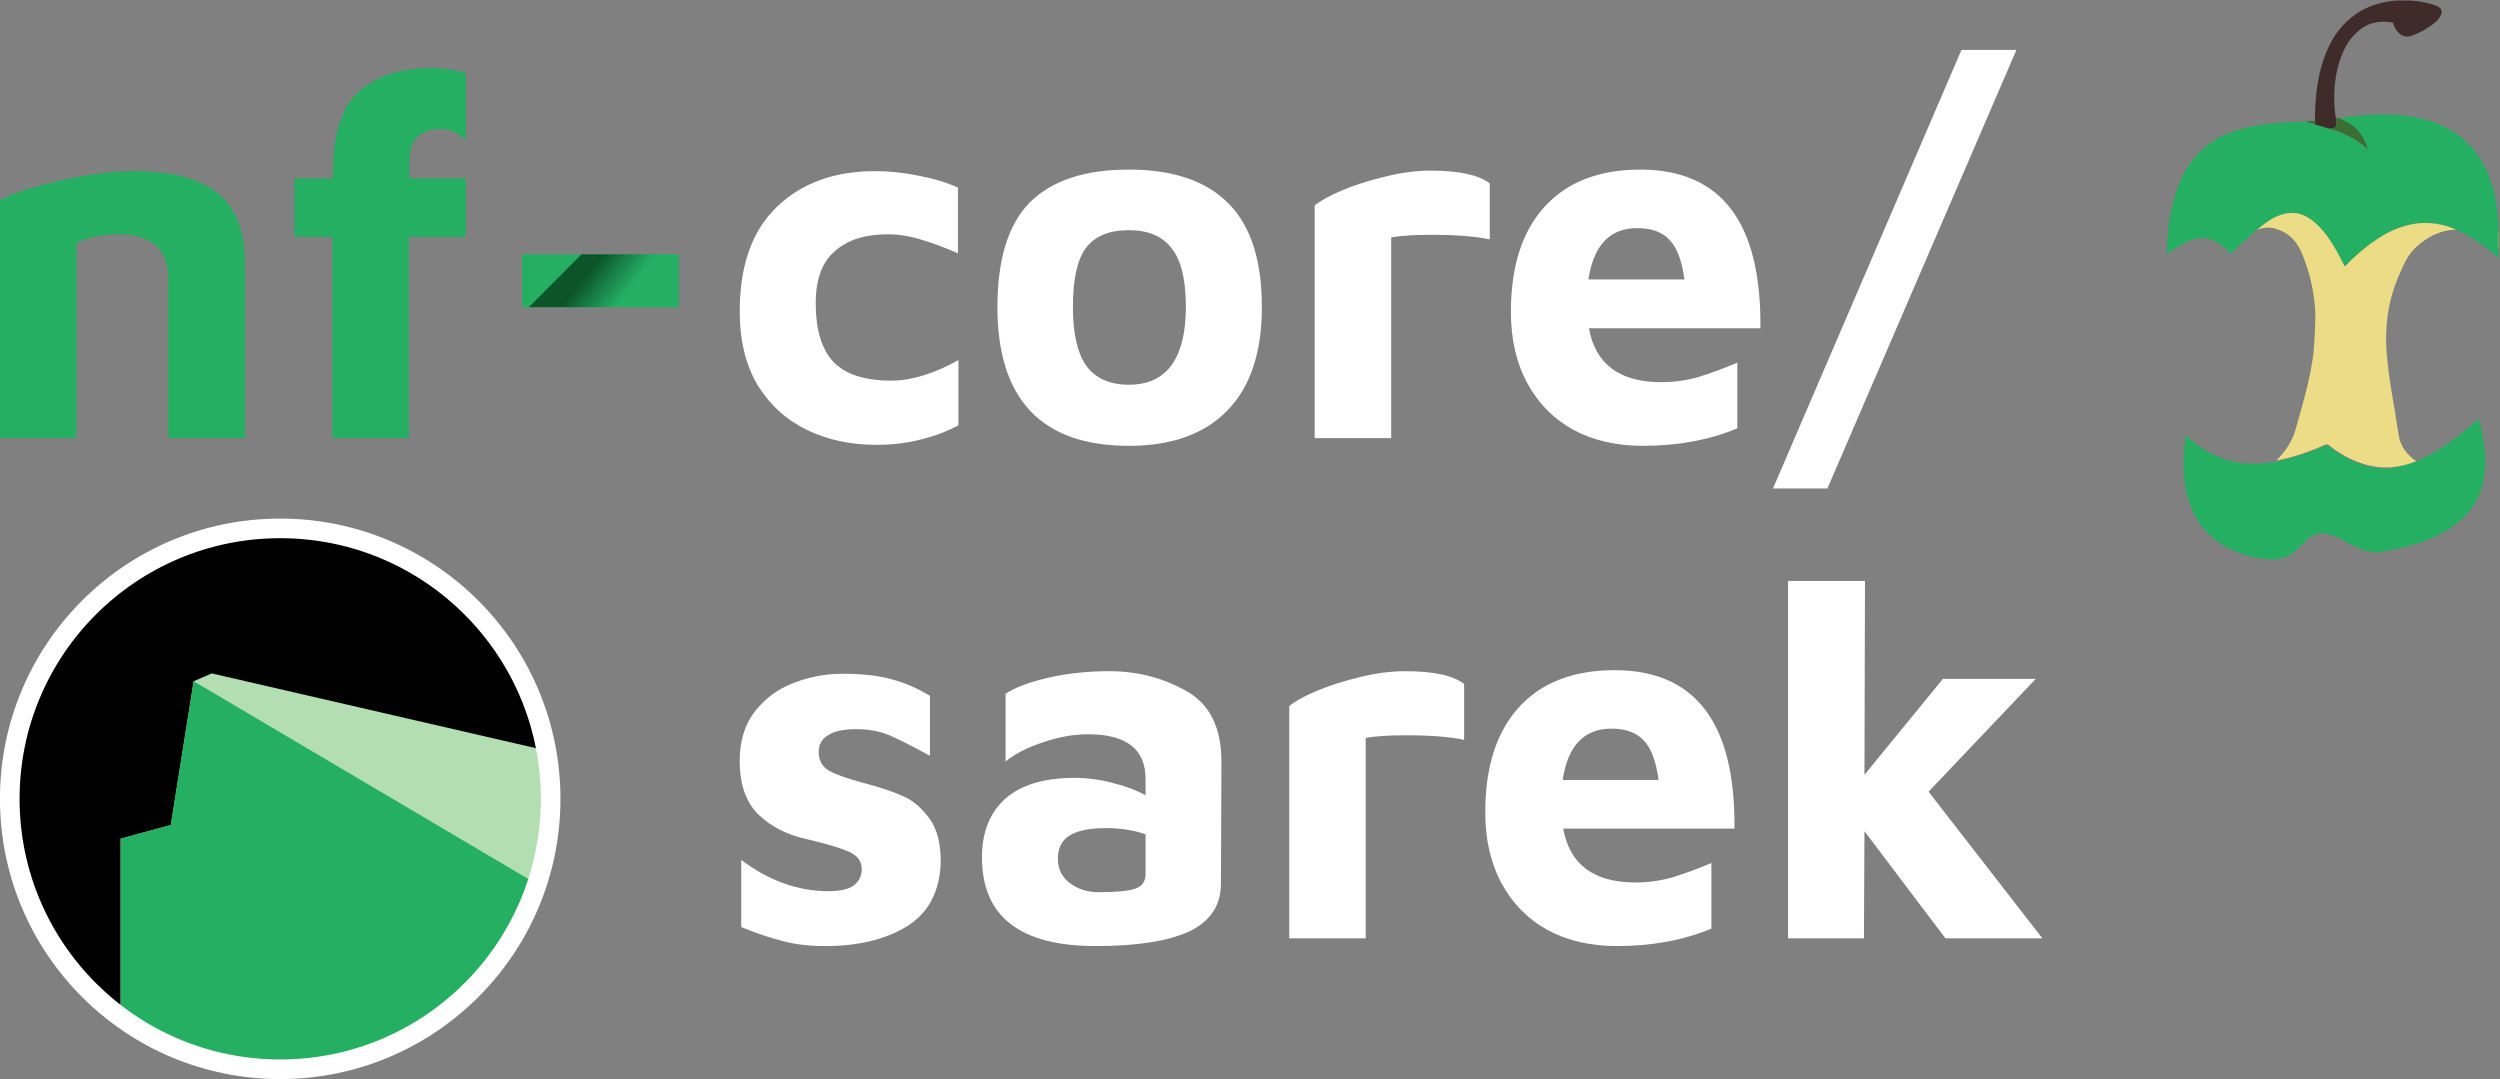 <?xml version="1.0" encoding="UTF-8" standalone="no"?>
<!-- Created with Inkscape (http://www.inkscape.org/) -->

<svg
   width="350.19"
   height="151.181"
   viewBox="0 0 328.303 141.732"
   id="svg4924"
   version="1.1"
   inkscape:version="1.3.2 (1:1.3.2+202311252150+091e20ef0f)"
   sodipodi:docname="nf-core-sarek-dark.svg"
   inkscape:export-filename="nf-core-sarek-dark.png"
   inkscape:export-xdpi="300"
   inkscape:export-ydpi="300"
   xmlns:inkscape="http://www.inkscape.org/namespaces/inkscape"
   xmlns:sodipodi="http://sodipodi.sourceforge.net/DTD/sodipodi-0.dtd"
   xmlns="http://www.w3.org/2000/svg"
   xmlns:svg="http://www.w3.org/2000/svg"
   xmlns:rdf="http://www.w3.org/1999/02/22-rdf-syntax-ns#"
   xmlns:cc="http://creativecommons.org/ns#"
   xmlns:dc="http://purl.org/dc/elements/1.1/">
  <rect x="0" y="0" width="328.303" height="141.732" fill="#808080" stroke="none"/>
  <defs
     id="defs4926">
    <clipPath
       clipPathUnits="userSpaceOnUse"
       id="clipPath202">
      <path
         d="M 0,600 H 1500 V 0 H 0 Z"
         id="path204"
         inkscape:connector-curvature="0" />
    </clipPath>
    <clipPath
       clipPathUnits="userSpaceOnUse"
       id="clipPath158">
      <path
         d="M 0,600 H 1500 V 0 H 0 Z"
         id="path160"
         inkscape:connector-curvature="0" />
    </clipPath>
    <clipPath
       clipPathUnits="userSpaceOnUse"
       id="clipPath86">
      <path
         d="M 0,600 H 1500 V 0 H 0 Z"
         id="path88"
         inkscape:connector-curvature="0" />
    </clipPath>
    <clipPath
       clipPathUnits="userSpaceOnUse"
       id="clipPath94">
      <path
         d="M 804.509,211 H 968.795 V 114.019 H 804.509 Z"
         id="path96"
         inkscape:connector-curvature="0" />
    </clipPath>
    <clipPath
       clipPathUnits="userSpaceOnUse"
       id="clipPath110">
      <path
         d="M 804.597,506 H 968.883 V 409.019 H 804.597 Z"
         id="path112"
         inkscape:connector-curvature="0" />
    </clipPath>
    <clipPath
       clipPathUnits="userSpaceOnUse"
       id="clipPath126">
      <path
         d="M 133.598,209 H 297.883 V 112.019 H 133.598 Z"
         id="path128"
         inkscape:connector-curvature="0" />
    </clipPath>
    <clipPath
       clipPathUnits="userSpaceOnUse"
       id="clipPath142">
      <path
         d="M 133.686,504 H 297.972 V 407.019 H 133.686 Z"
         id="path144"
         inkscape:connector-curvature="0" />
    </clipPath>
    <clipPath
       clipPathUnits="userSpaceOnUse"
       id="clipPath54">
      <path
         d="M 0,600 H 1500 V 0 H 0 Z"
         id="path56"
         inkscape:connector-curvature="0" />
    </clipPath>
    <clipPath
       clipPathUnits="userSpaceOnUse"
       id="clipPath30">
      <path
         d="M 0,600 H 1500 V 0 H 0 Z"
         id="path32"
         inkscape:connector-curvature="0" />
    </clipPath>
    <linearGradient
       id="a-3"
       x2="1"
       gradientTransform="matrix(47.349,36.992,-36.992,47.349,344.325,162.188)"
       gradientUnits="userSpaceOnUse">
      <stop
         stop-color="#0c542a"
         offset="0"
         id="stop15-61" />
      <stop
         stop-color="#0c542a"
         offset=".215"
         id="stop17-29" />
      <stop
         stop-color="#25af64"
         offset=".58"
         id="stop19-3" />
      <stop
         stop-color="#25af64"
         offset=".847"
         id="stop21-19" />
      <stop
         stop-color="#25af64"
         offset="1"
         id="stop23-4" />
    </linearGradient>
    <linearGradient
       id="f"
       x2="1"
       gradientTransform="matrix(14.322,11.19,-11.19,14.322,103.391,-43.225)"
       gradientUnits="userSpaceOnUse">
      <stop
         stop-color="#0c542a"
         offset="0"
         id="stop12" />
      <stop
         stop-color="#0c542a"
         offset=".215"
         id="stop14" />
      <stop
         stop-color="#25af64"
         offset=".58"
         id="stop16" />
      <stop
         stop-color="#25af64"
         offset=".847"
         id="stop18" />
      <stop
         stop-color="#25af64"
         offset="1"
         id="stop20" />
    </linearGradient>
  </defs>
  <sodipodi:namedview
     id="base"
     pagecolor="#ffffff"
     bordercolor="#666666"
     borderopacity="1.0"
     inkscape:pageopacity="0.0"
     inkscape:pageshadow="2"
     inkscape:zoom="2"
     inkscape:cx="239"
     inkscape:cy="142"
     inkscape:document-units="px"
     inkscape:current-layer="layer4"
     showgrid="false"
     fit-margin-top="0"
     fit-margin-left="0"
     fit-margin-right="0"
     fit-margin-bottom="0"
     units="px"
     width="200mm"
     inkscape:window-width="1920"
     inkscape:window-height="1015"
     inkscape:window-x="0"
     inkscape:window-y="1080"
     inkscape:window-maximized="1"
     inkscape:showpageshadow="0"
     inkscape:pagecheckerboard="1"
     inkscape:deskcolor="#d1d1d1" />
  <g
     inkscape:groupmode="layer"
     id="layer4"
     inkscape:label="Sarek"
     style="display:inline"
     transform="translate(-44.103,70.093)">
    <g
       id="g1"
       transform="matrix(0.851,0,0,0.851,30.961,0.115)">
      <path
         style="fill:none;stroke:none;stroke-width:5;stroke-linecap:round;stroke-linejoin:round;stroke-miterlimit:4;stroke-dasharray:none"
         d="m 397.771,75.869 c -0.04,-0.04 -0.121,-0.079 -0.121,-0.039 -1.49,-1.047 -2.536,-2.417 -2.818,-4.27 -0.242,-1.289 -0.402,-2.578 -0.604,-3.826 -0.403,-2.295 -0.806,-4.589 -1.088,-6.885 -0.161,-1.409 -0.323,-2.779 -0.363,-4.148 -0.04,-1.128 0.002,-2.255 0.082,-3.383 0.121,-1.45 0.362,-2.899 0.725,-4.309 0.443,-1.651 1.047,-3.263 1.771,-4.793 0.322,-0.765 0.725,-1.53 1.168,-2.215 0.564,-0.846 1.288,-1.531 2.094,-2.135 1.651,-1.248 3.463,-2.053 5.598,-2.094 0.362,0.081 0.686,0.282 1.008,0.443 1.933,0.966 3.665,2.174 5.275,3.543 1.097,1.073 0.805,0.297 0.805,-0.885 h 0.041 v -2.617 -0.041 h -0.002 c -0.082,-2.362 -0.325,-4.726 -0.926,-7.008 -0.604,-2.336 -1.571,-4.51 -3.061,-6.402 -1.732,-2.175 -3.946,-3.664 -6.523,-4.631 -1.732,-0.644 -3.544,-1.008 -5.396,-1.209 -1.571,-0.161 -3.181,-0.202 -4.752,-0.121 -1.852,0.081 -3.703,0.242 -5.516,0.564 -0.021,0.021 -0.053,0.017 -0.084,0.021 -0.038,-0.021 -0.081,-0.041 -0.119,-0.062 -0.161,0 -0.28,0.041 -0.441,0.041 l -0.041,0.041 c -0.201,-1.45 -0.323,-2.94 -0.242,-4.43 0.081,-1.691 0.322,-3.303 0.846,-4.914 0.564,-1.772 1.369,-3.422 2.738,-4.711 1.651,-1.611 3.665,-2.135 5.92,-1.732 0.121,0 0.161,0.041 0.201,0.162 0.081,0.362 0.242,0.684 0.443,1.006 0.644,1.007 1.61,1.411 2.617,1.008 1.007,-0.362 1.934,-0.846 2.779,-1.41 0.685,-0.443 1.329,-0.926 1.771,-1.57 0.644,-0.926 0.404,-1.651 -0.684,-2.014 -1.369,-0.483 -2.82,-0.724 -4.27,-0.805 V 0 h -1.812 v 0.041 c -0.926,0.04 -1.811,0.161 -2.777,0.402 -1.893,0.443 -3.584,1.248 -5.074,2.496 -1.812,1.49 -3.1,3.384 -3.986,5.559 -1.208,2.899 -1.692,5.96 -1.854,9.061 -0.04,0.792 -0.039,1.545 -0.039,2.336 l -4.551,0.201 c -2.618,0.121 -5.195,0.443 -7.732,1.168 -2.336,0.644 -4.471,1.691 -6.283,3.342 -1.369,1.248 -2.456,2.779 -3.262,4.43 -1.087,2.215 -1.691,4.59 -2.094,7.047 -0.282,1.772 -0.402,3.584 -0.482,5.355 -0.028,0.806 0.92,-0.267 1.127,-0.402 1.007,-0.644 1.974,-1.247 3.102,-1.609 1.329,-0.443 2.617,-0.364 3.865,0.32 0.846,0.443 1.571,1.088 2.256,1.812 0.121,0.121 0.201,0.121 0.322,0 0.685,-0.604 1.329,-1.208 2.014,-1.812 0.725,-0.685 1.448,-1.408 2.254,-2.012 0.081,0.04 0.121,-7.49e-4 0.201,-0.041 0.846,-0.282 1.731,-0.363 2.617,-0.121 2.014,0.524 3.465,1.812 4.311,3.705 1.409,3.181 2.174,6.484 2.375,9.947 0.081,1.128 -0.161,5.879 -0.322,7.127 -0.242,1.732 -0.564,3.424 -0.967,5.115 -0.564,2.295 -1.207,4.591 -1.852,6.846 -0.443,1.691 -1.249,3.182 -2.377,4.471 -0.282,0.322 -0.564,0.643 -0.846,0.965 0.081,0 0.201,0.001 0.322,-0.039 m -0.039,0.16 c -0.081,0.04 -0.201,0.041 -0.322,0.041 -0.886,0.242 -1.813,0.321 -2.699,0.361 -0.765,0.04 -1.53,0.041 -2.295,-0.039 -0.926,-0.04 -1.852,-0.202 -2.738,-0.443 -1.329,-0.362 -2.617,-0.927 -3.785,-1.611 -1.047,-0.644 -2.054,-1.368 -2.939,-2.174 -0.121,-0.121 -0.282,-0.241 -0.443,-0.402 -0.201,1.409 -0.323,2.778 -0.363,4.188 -0.04,1.007 2.9e-4,1.974 0.121,2.98 0.081,0.685 0.161,1.409 0.322,2.094 0.362,1.571 0.846,3.061 1.691,4.471 0.846,1.369 1.852,2.576 3.141,3.543 1.369,1.047 2.86,1.771 4.471,2.295 1.087,0.322 2.215,0.605 3.383,0.766 0.846,0.121 1.65,0.162 2.496,0.041 1.248,-0.201 2.296,-0.805 3.182,-1.691 l 1.57,-1.57 c 0.725,-0.685 1.571,-1.047 2.578,-0.967 0.765,0.04 1.49,0.281 2.215,0.604 1.329,0.604 2.497,1.41 3.826,1.934 0.886,0.322 1.812,0.522 2.738,0.562 0.443,0 0.885,-0.08 1.328,-0.16 1.611,-0.282 3.222,-0.605 4.793,-1.088 1.651,-0.483 3.262,-1.088 4.752,-1.934 1.128,-0.604 2.173,-1.328 3.1,-2.174 0.805,-0.685 1.45,-1.489 2.014,-2.375 0.443,-0.685 0.806,-1.411 1.088,-2.176 0.483,-1.248 0.724,-2.577 0.805,-3.906 0.081,-1.087 0.041,-2.133 -0.08,-3.221 -0.121,-0.926 -0.242,-1.853 -0.443,-2.779 -0.161,-0.685 -0.28,-1.369 -0.441,-2.014 -0.04,-0.081 -0.041,-0.122 -0.121,-0.041 l -1.451,1.209 c -0.846,0.725 -1.69,1.41 -2.576,2.055 -1.047,0.765 -2.095,1.489 -3.223,2.174 -0.966,0.524 -1.933,1.047 -2.939,1.449"
         transform="matrix(0.937,0,0,0.937,15.437,-82.468)"
         id="path141"
         inkscape:connector-curvature="0"
         sodipodi:nodetypes="cccccccccccccccccccccccccccccccccccccccccccccccccccccccccccccccccccccccccccccccccccccccccccccccccccccccccccc" />
      <path
         d="m 100.424,40.738 c 0,-23.05 -18.686,-41.737 -41.737,-41.737 -23.05,0 -41.737,18.686 -41.737,41.737 0,23.05 18.686,41.737 41.737,41.737 23.051,0 41.737,-18.686 41.737,-41.737 z"
         style="fill:#000000;stroke:none;stroke-width:3.018;stroke-linecap:butt;stroke-linejoin:miter;stroke-miterlimit:10;stroke-dasharray:none;stroke-opacity:1"
         id="path685"
         inkscape:connector-curvature="0" />
      <path
         style="fill:#b3deb2;fill-opacity:1;fill-rule:nonzero;stroke:none;stroke-width:0.721"
         d="m 48.113,21.415 -2.787,1.206 -3.522,22.183 -7.747,2.113 v 27.467 l -0.024,0.034 c 6.908,5.065 15.432,8.057 24.654,8.057 18.437,0 34.081,-11.954 39.606,-28.535 l 0.069,0.023 -0.065,-0.038 c 1.379,-4.145 2.127,-8.578 2.127,-13.186 0,-2.53 -0.225,-5.007 -0.656,-7.413 z"
         id="path687"
         inkscape:connector-curvature="0" />
      <path
         inkscape:connector-curvature="0"
         id="path689"
         style="fill:#24af63;fill-opacity:1;fill-rule:nonzero;stroke:none;stroke-width:0.721"
         d="M 98.361,53.963 45.325,22.622 l -3.521,22.184 -7.747,2.113 v 27.466 l -0.024,0.034 c 6.908,5.065 15.432,8.056 24.653,8.056 18.437,0 34.081,-11.954 39.605,-28.535" />
      <path
         inkscape:connector-curvature="0"
         id="path691"
         style="fill:none;stroke:#ffffff;stroke-width:3.027;stroke-linecap:butt;stroke-linejoin:miter;stroke-miterlimit:10;stroke-dasharray:none;stroke-opacity:1"
         d="m 100.415,40.769 c 0,-23.048 -18.684,-41.733 -41.732,-41.733 -23.048,0 -41.733,18.684 -41.733,41.733 0,23.048 18.684,41.733 41.733,41.733 23.048,0 41.732,-18.684 41.732,-41.733 z" />
      <g
         id="g603"
         transform="translate(-0.768)"
         style="fill:#ffffff">
        <path
           d="m 143.573,63.489 q -3.798,0 -6.647,-0.791 -2.849,-0.712 -6.331,-2.137 V 50.195 q 6.41,4.827 13.453,4.827 2.691,0 3.877,-0.87 1.266,-0.95 1.266,-2.532 0,-1.82 -1.978,-2.691 -1.978,-0.87 -6.331,-1.899 -4.59,-0.95 -7.597,-3.798 -2.928,-2.849 -2.928,-8.309 0,-4.669 2.374,-7.676 2.374,-3.007 5.935,-4.352 3.64,-1.424 7.518,-1.424 4.748,0 7.676,0.87 3.007,0.791 5.856,2.532 v 9.259 q -4.036,-2.216 -6.251,-3.165 -2.216,-0.95 -5.144,-0.95 -2.928,0 -4.352,0.95 -1.424,0.87 -1.424,2.532 0,1.978 1.583,2.928 1.583,0.87 5.064,1.82 3.957,1.029 6.251,2.057 2.295,0.95 4.115,3.403 1.82,2.374 1.82,6.726 -0.158,6.805 -5.144,9.971 -4.985,3.086 -12.661,3.086 z"
           style="font-weight:bold;font-size:medium;line-height:0%;font-family:'Maven Pro';fill:#ffffff;fill-opacity:1;stroke:none;stroke-width:0.308"
           id="path695"
           inkscape:connector-curvature="0" />
        <path
           d="m 187.367,21.074 q 6.568,0 11.949,3.086 5.381,3.007 5.381,10.92 l -0.079,18.913 q -0.079,4.985 -4.985,7.28 -4.906,2.216 -14.323,2.216 -17.567,0 -17.567,-13.69 0,-5.777 3.561,-9.021 3.64,-3.244 10.762,-3.244 2.928,0 5.856,0.791 2.928,0.712 5.065,1.899 v -2.532 q 0,-6.885 -8.863,-6.885 -3.403,0 -7.043,1.266 -3.561,1.187 -5.698,2.928 V 24.556 q 2.137,-1.424 6.489,-2.453 4.431,-1.029 9.496,-1.029 z m -1.662,34.106 q 4.115,0 5.698,-0.554 1.583,-0.554 1.583,-2.216 v -6.172 q -2.77,-0.95 -6.093,-0.95 -3.877,0 -5.698,1.187 -1.741,1.108 -1.741,3.561 0,2.295 1.82,3.719 1.899,1.424 4.431,1.424 z"
           style="font-weight:bold;font-size:medium;line-height:0%;font-family:'Maven Pro';fill:#ffffff;fill-opacity:1;stroke:none;stroke-width:0.308"
           id="path697"
           inkscape:connector-curvature="0" />
        <path
           d="m 215.164,26.455 q 1.187,-1.029 4.115,-2.295 3.007,-1.266 6.647,-2.137 3.719,-0.95 7.122,-0.95 6.568,0 9.1,1.978 v 8.625 q -3.165,-0.712 -9.1,-0.712 -3.719,0 -6.093,0.396 v 30.941 h -11.791 z"
           style="font-weight:bold;font-size:medium;line-height:0%;font-family:'Maven Pro';fill:#ffffff;fill-opacity:1;stroke:none;stroke-width:0.308"
           id="path699"
           inkscape:connector-curvature="0" />
        <path
           d="m 265.346,20.916 q 18.754,0 18.517,24.452 h -26.43 q 1.504,8.309 11.158,8.309 2.928,0 5.698,-0.791 2.849,-0.87 6.014,-2.216 v 10.129 q -6.489,2.691 -14.56,2.691 -6.093,0 -10.683,-2.453 -4.59,-2.532 -7.122,-7.201 -2.532,-4.669 -2.532,-10.999 0,-10.446 5.144,-16.143 5.223,-5.777 14.798,-5.777 z m -0.475,9.021 q -6.331,0 -7.518,7.913 h 14.798 q -0.554,-4.273 -2.295,-6.093 -1.662,-1.82 -4.985,-1.82 z"
           style="font-weight:bold;font-size:medium;line-height:0%;font-family:'Maven Pro';fill:#ffffff;fill-opacity:1;stroke:none;stroke-width:0.308"
           id="path701"
           inkscape:connector-curvature="0" />
        <path
           d="M 316.426,62.302 303.923,45.763 303.844,62.302 H 292.133 V 7.147 h 11.87 l -0.079,29.912 12.107,-14.798 h 14.323 l -16.539,17.409 17.567,22.632 z"
           style="font-weight:bold;font-size:medium;line-height:0%;font-family:'Maven Pro';fill:#ffffff;fill-opacity:1;stroke:none;stroke-width:0.308"
           id="path703"
           inkscape:connector-curvature="0" />
      </g>
      <g
         id="g551">
        <path
           style="fill:#24af63;stroke-width:0.378"
           inkscape:connector-curvature="0"
           id="path24"
           d="m 401.033,-44.149 v 1.359 c -0.038,0 -0.038,0 -0.075,0.038 l -0.68,-0.566 c -1.51,-1.284 -3.134,-2.416 -4.946,-3.322 -0.302,-0.151 -0.604,-0.34 -0.944,-0.415 -0.038,-0.038 -0.075,-0.076 -0.113,-0.076 -0.68,-0.264 -1.359,-0.491 -2.076,-0.68 -1.548,-0.34 -3.096,-0.378 -4.644,-0.076 -2.001,0.415 -3.775,1.284 -5.474,2.416 -1.661,1.133 -3.171,2.454 -4.568,3.851 -0.264,0.264 -0.264,0.264 -0.415,-0.076 -0.755,-1.548 -1.586,-3.058 -2.605,-4.455 -0.793,-1.057 -1.661,-2.039 -2.794,-2.718 -1.133,-0.717 -2.378,-0.982 -3.7,-0.642 -1.623,0.378 -2.945,1.359 -4.191,2.416 -0.755,0.566 -1.435,1.246 -2.114,1.888 -0.642,0.566 -1.246,1.133 -1.888,1.699 -0.113,0.113 -0.189,0.113 -0.302,0 -0.642,-0.68 -1.321,-1.284 -2.114,-1.699 -1.17,-0.642 -2.378,-0.717 -3.624,-0.302 -1.057,0.34 -1.963,0.906 -2.907,1.51 -0.378,0.227 -0.717,0.491 -1.095,0.68 v -0.076 c 0.038,-0.076 0.038,-0.151 0.038,-0.227 0.075,-1.661 0.189,-3.36 0.453,-5.021 0.378,-2.303 0.944,-4.53 1.963,-6.607 0.755,-1.548 1.774,-2.983 3.058,-4.153 1.699,-1.548 3.7,-2.529 5.89,-3.134 2.378,-0.68 4.795,-0.982 7.249,-1.095 0.982,-0.038 1.925,-0.076 2.907,-0.113 0.491,0.189 0.982,0.302 1.472,0.453 0.717,0.227 1.435,0.453 2.152,0.642 0.378,0.151 0.717,0.264 1.095,0.415 1.397,0.491 2.756,1.133 3.926,2.076 0.302,0.227 0.604,0.491 0.906,0.755 -0.075,-0.227 -0.151,-0.415 -0.227,-0.642 -0.529,-1.397 -1.321,-2.529 -2.605,-3.322 -0.529,-0.34 -1.095,-0.566 -1.661,-0.868 0.038,0 0.113,0 0.151,-0.038 1.699,-0.302 3.436,-0.453 5.172,-0.529 1.472,-0.076 2.983,-0.038 4.455,0.113 1.737,0.189 3.436,0.529 5.059,1.133 2.416,0.906 4.493,2.303 6.116,4.342 1.397,1.774 2.303,3.813 2.869,6.003 0.566,2.152 0.793,4.379 0.868,6.607 -0.038,0.793 -0.038,1.623 -0.038,2.454 z"
           class="st0" />
        <path
           style="fill:#ecdc86;stroke-width:0.378"
           inkscape:connector-curvature="0"
           id="path26"
           d="m 401.033,-46.64 h 0.038 v 2.492 h -0.038 z"
           class="st4" />
        <path
           style="fill:#a0918f;stroke-width:0.378"
           inkscape:connector-curvature="0"
           id="path28"
           d="m 387.253,-82.468 v 0.038 h -1.699 v -0.038 z"
           class="st5" />
        <path
           style="fill:#24af63;stroke-width:0.378"
           inkscape:connector-curvature="0"
           id="path30"
           d="m 388.348,-11.341 c 0.944,-0.378 1.85,-0.868 2.756,-1.359 1.057,-0.642 2.039,-1.321 3.02,-2.039 0.831,-0.604 1.623,-1.246 2.416,-1.925 l 1.359,-1.133 c 0.075,-0.076 0.075,-0.038 0.113,0.038 0.151,0.604 0.264,1.246 0.415,1.888 0.189,0.868 0.302,1.737 0.415,2.605 0.113,1.019 0.151,2.001 0.075,3.02 -0.075,1.246 -0.302,2.492 -0.755,3.662 -0.264,0.717 -0.604,1.397 -1.019,2.039 -0.529,0.831 -1.133,1.586 -1.888,2.227 -0.868,0.793 -1.85,1.472 -2.907,2.039 -1.397,0.793 -2.907,1.359 -4.455,1.812 -1.472,0.453 -2.983,0.755 -4.493,1.019 -0.415,0.076 -0.831,0.151 -1.246,0.151 -0.868,-0.038 -1.737,-0.227 -2.567,-0.529 -1.246,-0.491 -2.341,-1.246 -3.587,-1.812 -0.68,-0.302 -1.359,-0.529 -2.076,-0.566 -0.944,-0.076 -1.737,0.264 -2.416,0.906 l -1.472,1.472 c -0.831,0.831 -1.812,1.397 -2.983,1.586 -0.793,0.113 -1.548,0.076 -2.341,-0.038 -1.095,-0.151 -2.152,-0.415 -3.171,-0.717 -1.51,-0.491 -2.907,-1.17 -4.191,-2.152 -1.208,-0.906 -2.152,-2.039 -2.945,-3.322 -0.793,-1.321 -1.246,-2.718 -1.586,-4.191 -0.151,-0.642 -0.227,-1.321 -0.302,-1.963 -0.113,-0.944 -0.151,-1.85 -0.113,-2.794 0.038,-1.321 0.151,-2.605 0.34,-3.926 0.151,0.151 0.302,0.264 0.415,0.378 0.831,0.755 1.774,1.435 2.756,2.039 1.095,0.642 2.303,1.17 3.549,1.51 0.831,0.227 1.699,0.378 2.567,0.415 0.717,0.076 1.435,0.076 2.152,0.038 0.831,-0.038 1.699,-0.113 2.529,-0.34 0.113,0 0.227,0 0.302,-0.038 0.755,-0.151 1.51,-0.34 2.265,-0.566 0.868,-0.264 1.699,-0.529 2.529,-0.831 0.793,-0.302 1.623,-0.642 2.416,-0.982 0.227,-0.113 0.378,-0.076 0.566,0.076 1.321,1.019 2.756,1.888 4.304,2.529 1.737,0.68 3.511,1.019 5.361,0.868 1.359,-0.264 2.643,-0.604 3.889,-1.095 z"
           class="st0" />
        <path
           style="fill:#ecdc86;stroke-width:0.378"
           inkscape:connector-curvature="0"
           id="path32-3"
           d="m 388.348,-11.341 c -1.246,0.491 -2.529,0.831 -3.851,0.944 -1.85,0.151 -3.624,-0.189 -5.361,-0.868 -1.548,-0.604 -2.983,-1.472 -4.304,-2.529 -0.189,-0.151 -0.34,-0.189 -0.566,-0.076 -0.793,0.34 -1.586,0.68 -2.416,0.982 -0.831,0.302 -1.661,0.604 -2.529,0.831 -0.755,0.227 -1.51,0.378 -2.265,0.566 -0.113,0.038 -0.227,0.038 -0.302,0.038 0.264,-0.302 0.529,-0.604 0.793,-0.906 1.057,-1.208 1.812,-2.605 2.227,-4.191 0.604,-2.114 1.208,-4.266 1.737,-6.418 0.378,-1.586 0.68,-3.171 0.906,-4.795 0.151,-1.17 0.378,-5.625 0.302,-6.682 -0.189,-3.247 -0.906,-6.343 -2.227,-9.325 -0.793,-1.774 -2.152,-2.983 -4.04,-3.473 -0.831,-0.227 -1.661,-0.151 -2.454,0.113 -0.075,0.038 -0.113,0.076 -0.189,0.038 1.246,-1.057 2.529,-2.039 4.191,-2.416 1.321,-0.302 2.567,-0.076 3.7,0.642 1.133,0.717 2.001,1.661 2.794,2.718 1.019,1.397 1.85,2.907 2.605,4.455 0.151,0.34 0.151,0.34 0.415,0.076 1.397,-1.435 2.907,-2.756 4.568,-3.851 1.661,-1.133 3.473,-2.001 5.474,-2.416 1.548,-0.302 3.096,-0.264 4.644,0.076 0.717,0.151 1.397,0.378 2.076,0.68 0.038,0.038 0.113,0.038 0.113,0.076 -2.001,0.038 -3.7,0.793 -5.248,1.963 -0.755,0.566 -1.435,1.208 -1.963,2.001 -0.415,0.642 -0.793,1.359 -1.095,2.076 -0.68,1.435 -1.246,2.945 -1.661,4.493 -0.34,1.321 -0.566,2.681 -0.68,4.04 -0.075,1.057 -0.113,2.114 -0.075,3.171 0.038,1.284 0.189,2.567 0.34,3.889 0.264,2.152 0.642,4.304 1.019,6.456 0.189,1.17 0.34,2.378 0.566,3.587 0.264,1.737 1.246,3.02 2.643,4.002 0,-0.038 0.075,0 0.113,0.038 z"
           class="st4" />
        <path
           style="fill:#3f2b29;stroke-width:0.378"
           inkscape:connector-curvature="0"
           id="path34"
           d="m 385.554,-82.431 h 1.699 c 1.359,0.076 2.718,0.302 4.002,0.755 1.019,0.34 1.246,1.019 0.642,1.888 -0.415,0.604 -1.019,1.057 -1.661,1.472 -0.793,0.529 -1.661,0.982 -2.605,1.321 -0.944,0.378 -1.85,0 -2.454,-0.944 -0.189,-0.302 -0.34,-0.604 -0.415,-0.944 -0.038,-0.113 -0.075,-0.151 -0.189,-0.151 -2.114,-0.378 -4.002,0.113 -5.55,1.623 -1.284,1.208 -2.039,2.756 -2.567,4.417 -0.491,1.51 -0.717,3.02 -0.793,4.606 -0.075,1.397 0.038,2.794 0.227,4.153 0.038,0.227 0.113,0.453 0.113,0.717 0.038,0.302 -0.075,0.566 -0.302,0.717 -0.264,0.189 -0.566,0.151 -0.868,0.151 -0.717,-0.227 -1.435,-0.453 -2.152,-0.642 v -0.491 c 0,-0.755 0,-1.472 0.038,-2.227 0.151,-2.907 0.604,-5.776 1.737,-8.495 0.831,-2.039 2.039,-3.813 3.738,-5.21 1.397,-1.17 2.983,-1.925 4.757,-2.341 0.906,-0.227 1.737,-0.34 2.605,-0.378 z"
           class="st6" />
        <path
           style="fill:#396e35;stroke-width:0.378"
           inkscape:connector-curvature="0"
           id="path36"
           d="m 374.87,-62.686 c 0.302,0 0.604,0.038 0.868,-0.151 0.264,-0.189 0.34,-0.453 0.302,-0.717 -0.038,-0.227 -0.075,-0.491 -0.113,-0.717 0.151,0 0.264,-0.038 0.415,-0.038 0.529,0.302 1.095,0.566 1.661,0.868 1.284,0.793 2.076,1.925 2.605,3.322 0.075,0.227 0.151,0.415 0.227,0.642 -0.302,-0.264 -0.604,-0.529 -0.906,-0.755 -1.208,-0.906 -2.529,-1.548 -3.926,-2.076 -0.415,-0.113 -0.755,-0.227 -1.133,-0.378 z"
           class="st7" />
        <path
           style="fill:#396e35;stroke-width:0.378"
           inkscape:connector-curvature="0"
           id="path38"
           d="m 372.718,-63.818 v 0.491 c -0.491,-0.151 -0.982,-0.264 -1.472,-0.453 0.529,-0.038 1.019,-0.038 1.472,-0.038 z"
           class="st7" />
      </g>
      <g
         id="g596"
         style="fill:#ffffff">
        <path
           d="m 150.587,-13.861 q -5.863,0 -10.617,-2.298 -4.754,-2.298 -7.606,-6.893 -2.773,-4.675 -2.773,-11.33 0,-10.696 5.705,-16.163 5.705,-5.546 15.213,-5.546 3.328,0 6.735,0.713 3.407,0.634 6.022,1.822 v 10.142 q -3.249,-1.426 -5.784,-2.139 -2.535,-0.792 -5.071,-0.792 -5.229,0 -8.161,2.615 -2.932,2.535 -2.932,8.002 0,6.101 2.694,9.032 2.773,2.932 8.953,2.932 4.675,0 10.379,-3.169 v 10.063 q -2.852,1.505 -5.942,2.219 -3.011,0.792 -6.814,0.792 z"
           style="font-weight:bold;font-size:medium;line-height:0%;font-family:'Maven Pro';fill:#ffffff;fill-opacity:1;stroke:none;stroke-width:0.378"
           id="path569"
           inkscape:connector-curvature="0" />
        <path
           d="m 189.645,-13.703 q -10.142,0 -15.213,-5.388 -5.071,-5.388 -5.071,-16.005 0,-11.093 4.992,-16.163 5.071,-5.071 15.292,-5.071 10.221,0 15.371,5.229 5.15,5.15 5.15,16.005 0,10.459 -5.309,15.926 -5.309,5.467 -15.213,5.467 z m 0,-9.429 q 4.358,0 6.576,-3.011 2.219,-3.09 2.219,-8.953 0,-6.418 -2.219,-9.112 -2.139,-2.773 -6.576,-2.773 -4.595,0 -6.656,2.773 -1.981,2.694 -1.981,9.112 0,6.101 2.06,9.032 2.139,2.932 6.576,2.932 z"
           style="font-weight:bold;font-size:medium;line-height:0%;font-family:'Maven Pro';fill:#ffffff;fill-opacity:1;stroke:none;stroke-width:0.378"
           id="path571"
           inkscape:connector-curvature="0" />
        <path
           d="m 218.315,-50.783 q 1.188,-1.03 4.12,-2.298 3.011,-1.268 6.656,-2.139 3.724,-0.951 7.131,-0.951 6.576,0 9.112,1.981 v 8.636 q -3.169,-0.713 -9.112,-0.713 -3.724,0 -6.101,0.396 v 30.98 h -11.806 z"
           style="font-weight:bold;font-size:medium;line-height:0%;font-family:'Maven Pro';fill:#ffffff;fill-opacity:1;stroke:none;stroke-width:0.378"
           id="path573"
           inkscape:connector-curvature="0" />
        <path
           d="m 268.561,-56.33 q 18.778,0 18.54,24.483 H 260.637 q 1.505,8.319 11.172,8.319 2.932,0 5.705,-0.792 2.852,-0.872 6.022,-2.219 v 10.142 q -6.497,2.694 -14.579,2.694 -6.101,0 -10.696,-2.456 -4.595,-2.535 -7.131,-7.21 -2.535,-4.675 -2.535,-11.013 0,-10.459 5.15,-16.163 5.229,-5.784 14.816,-5.784 z m -0.475,9.032 q -6.339,0 -7.527,7.923 h 14.816 q -0.555,-4.279 -2.298,-6.101 -1.664,-1.822 -4.992,-1.822 z"
           style="font-weight:bold;font-size:medium;line-height:0%;font-family:'Maven Pro';fill:#ffffff;fill-opacity:1;stroke:none;stroke-width:0.378"
           id="path575"
           inkscape:connector-curvature="0" />
        <path
           d="m 318.121,-74.791 h 8.478 l -29.158,67.664 h -8.399 z"
           style="font-weight:bold;font-size:medium;line-height:0%;font-family:'Maven Pro';fill:#ffffff;fill-opacity:1;stroke:none;stroke-width:0.378"
           id="path577"
           inkscape:connector-curvature="0" />
      </g>
      <g
         id="g589">
        <path
           d="m 15.437,-51.576 q 3.09,-1.664 9.429,-3.09 6.339,-1.426 11.33,-1.426 8.478,0 12.756,3.328 4.279,3.328 4.279,10.934 v 26.939 h -11.806 v -24.562 q 0,-6.893 -7.765,-6.893 -1.743,0 -3.565,0.396 -1.822,0.396 -2.852,0.951 v 30.108 H 15.437 Z"
           style="font-weight:bold;font-size:79.232px;line-height:0%;font-family:'Maven Pro';fill:#24af63;fill-opacity:1;stroke:none;stroke-width:0.378"
           id="path559"
           inkscape:connector-curvature="0" />
        <path
           d="m 66.73,-45.95 h -5.863 v -9.032 h 5.942 v -0.951 q 0.079,-9.032 4.12,-12.519 4.12,-3.565 11.172,-3.565 1.268,0 2.773,0.238 1.505,0.238 2.456,0.555 v 10.379 q -0.872,-0.872 -1.743,-1.268 -0.872,-0.475 -2.219,-0.475 -2.219,0 -3.486,1.188 -1.268,1.188 -1.268,4.041 v 2.377 h 8.716 v 9.032 h -8.795 v 31.059 H 66.73 Z"
           style="font-weight:bold;font-size:79.232px;line-height:0%;font-family:'Maven Pro';fill:#24af63;fill-opacity:1;stroke:none;stroke-width:0.378"
           id="path561"
           inkscape:connector-curvature="0" />
        <path
           d="m 96.009,-43.256 h 24.166 v 8.161 H 96.009 Z"
           style="font-weight:bold;font-size:79.232px;line-height:0%;font-family:'Maven Pro';fill:#24af63;fill-opacity:1;stroke:none;stroke-width:0.378"
           id="path563"
           inkscape:connector-curvature="0" />
        <path
           style="display:inline;fill:url(#f);stroke-width:0.378"
           inkscape:connector-curvature="0"
           id="path67"
           d="m 105.172,-43.255 -8.129,8.161 h 23.064 v -8.161 z" />
      </g>
    </g>
  </g>
</svg>
